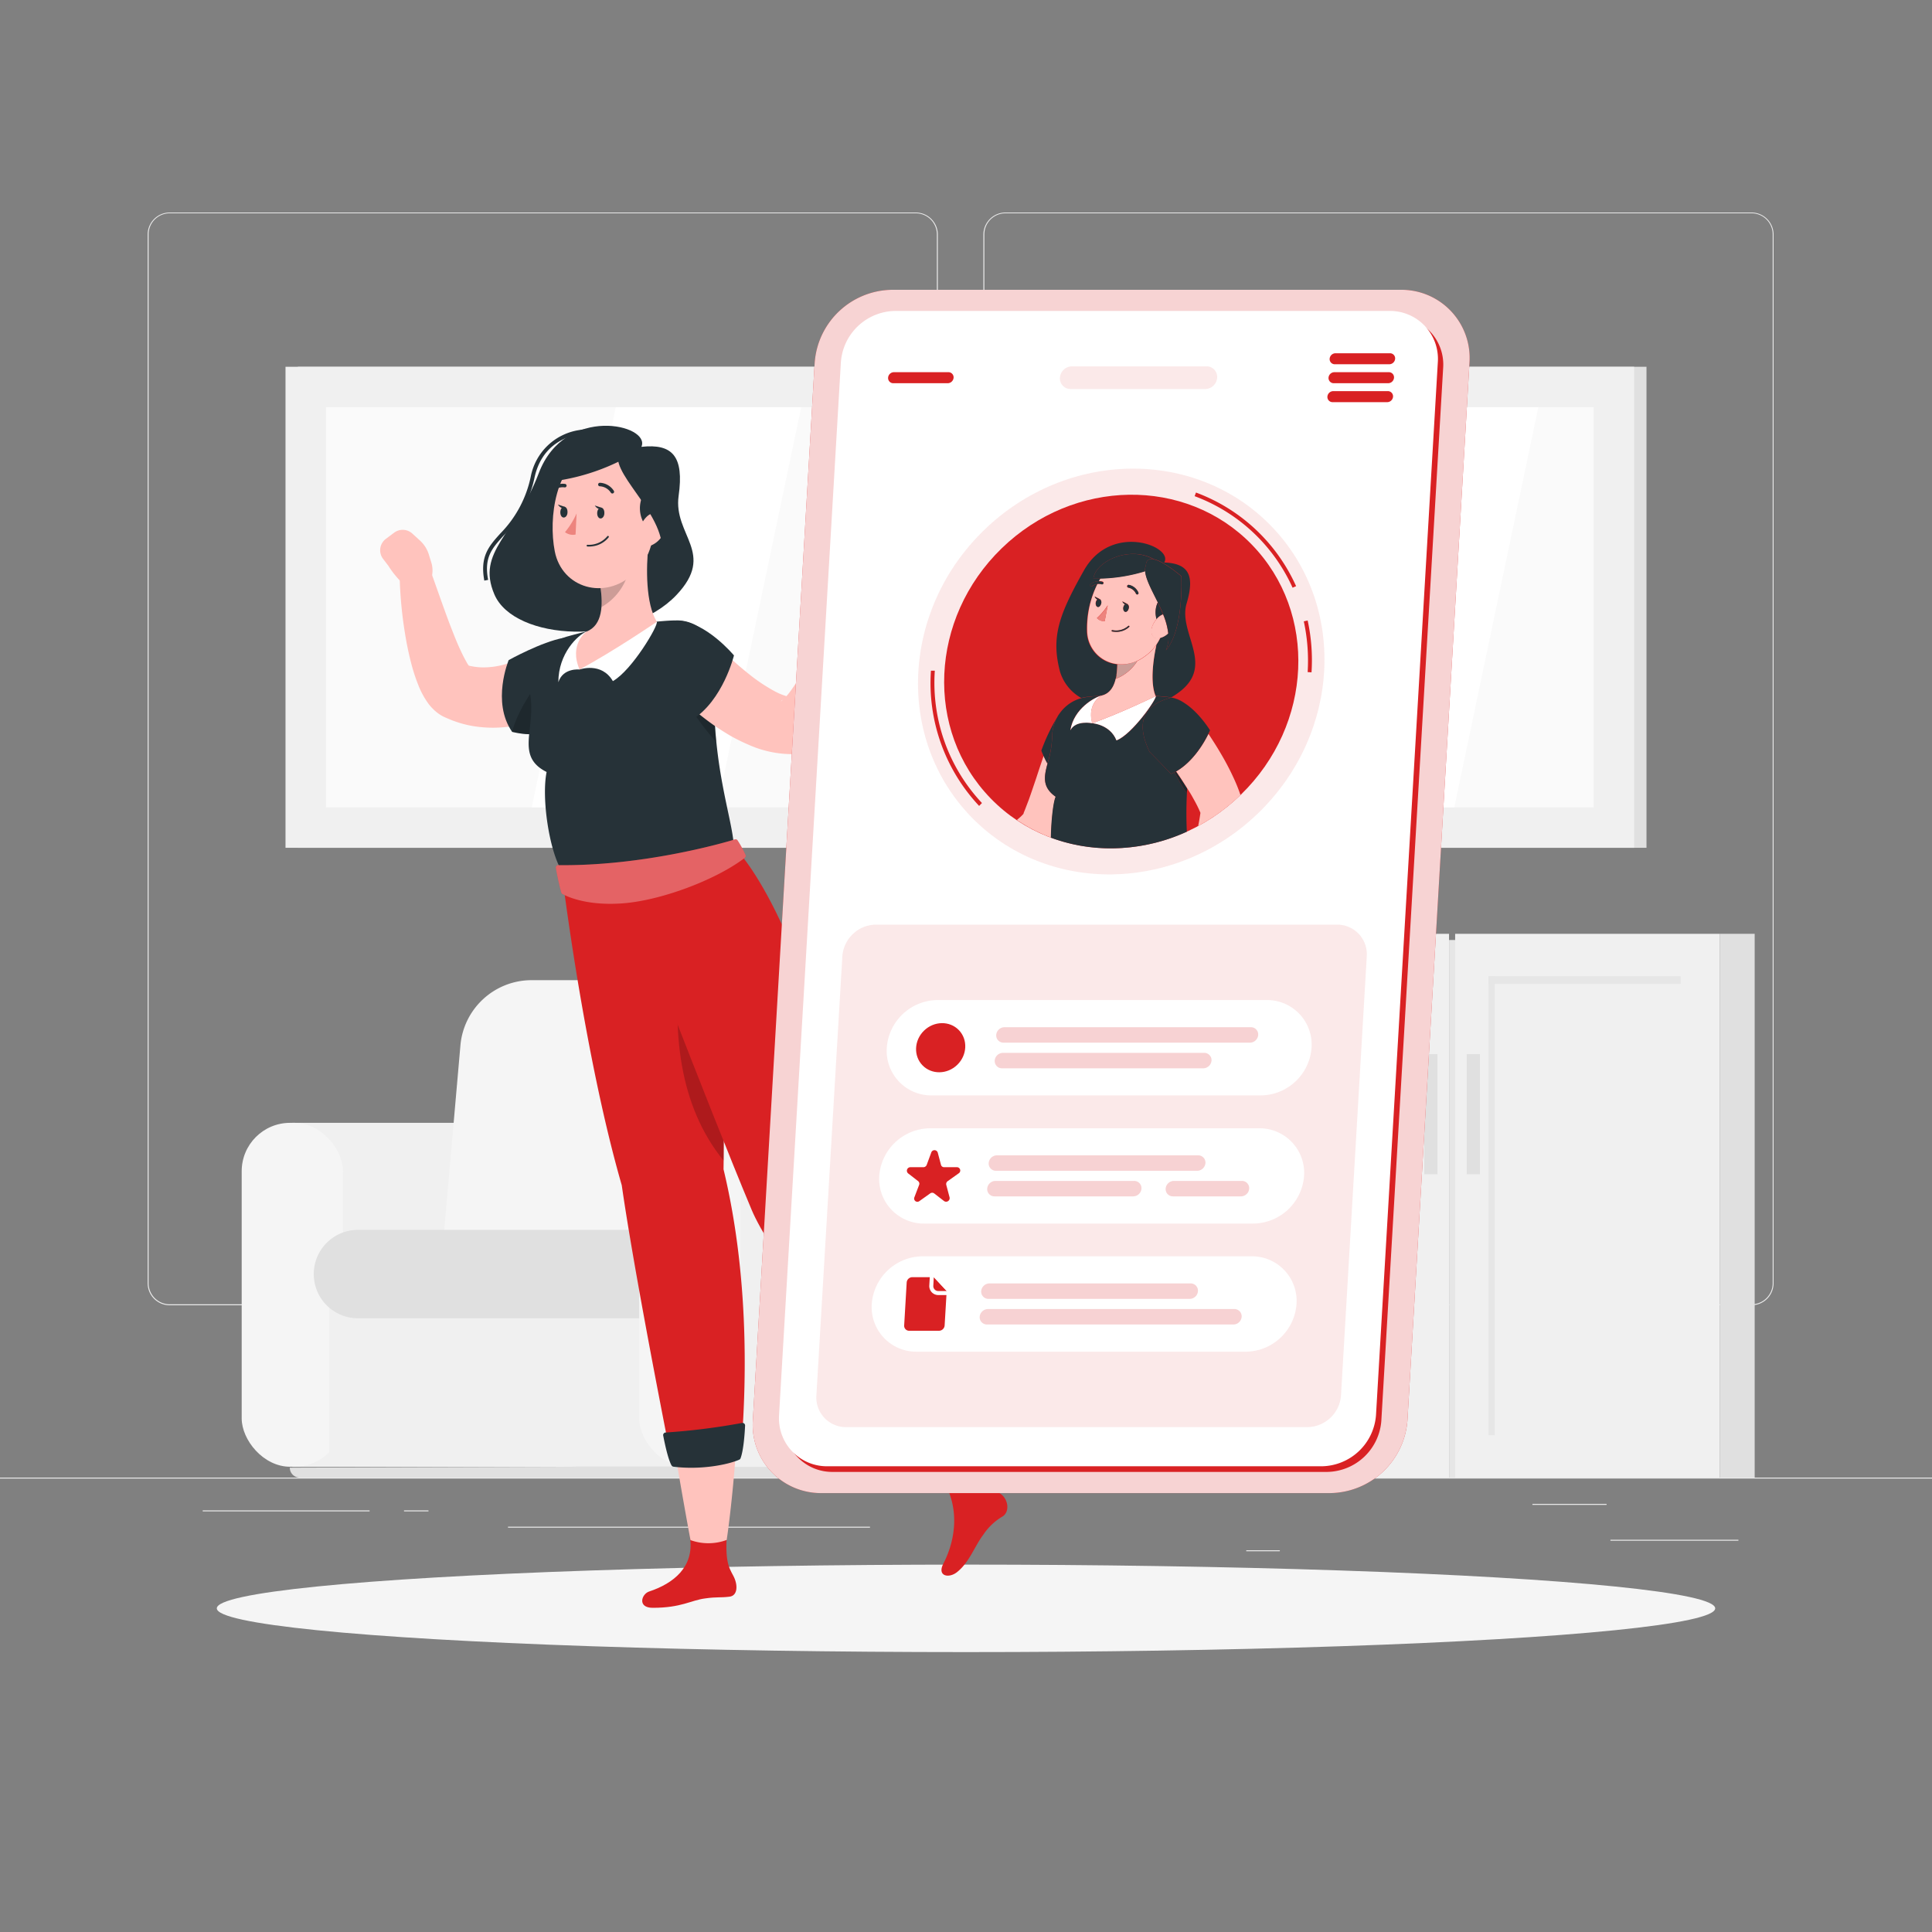 <svg xmlns="http://www.w3.org/2000/svg" viewBox="0 0 500 500"><rect x="0" y="0" width="500" height="500" fill="#808080" stroke="none"/><g id="freepik--background-complete--inject-122"><rect y="382.4" width="500" height="0.25" style="fill:#ebebeb"></rect><rect x="416.78" y="398.49" width="33.12" height="0.25" style="fill:#ebebeb"></rect><rect x="322.53" y="401.21" width="8.69" height="0.25" style="fill:#ebebeb"></rect><rect x="396.59" y="389.21" width="19.19" height="0.25" style="fill:#ebebeb"></rect><rect x="52.46" y="390.89" width="43.19" height="0.25" style="fill:#ebebeb"></rect><rect x="104.56" y="390.89" width="6.33" height="0.25" style="fill:#ebebeb"></rect><rect x="131.47" y="395.11" width="93.68" height="0.25" style="fill:#ebebeb"></rect><path d="M237,337.8H43.91a5.71,5.71,0,0,1-5.7-5.71V60.66A5.71,5.71,0,0,1,43.91,55H237a5.71,5.71,0,0,1,5.71,5.71V332.09A5.71,5.71,0,0,1,237,337.8ZM43.91,55.2a5.46,5.46,0,0,0-5.45,5.46V332.09a5.46,5.46,0,0,0,5.45,5.46H237a5.47,5.47,0,0,0,5.46-5.46V60.66A5.47,5.47,0,0,0,237,55.2Z" style="fill:#ebebeb"></path><path d="M453.31,337.8H260.21a5.72,5.72,0,0,1-5.71-5.71V60.66A5.72,5.72,0,0,1,260.21,55h193.1A5.71,5.71,0,0,1,459,60.66V332.09A5.71,5.71,0,0,1,453.31,337.8ZM260.21,55.2a5.47,5.47,0,0,0-5.46,5.46V332.09a5.47,5.47,0,0,0,5.46,5.46h193.1a5.47,5.47,0,0,0,5.46-5.46V60.66a5.47,5.47,0,0,0-5.46-5.46Z" style="fill:#ebebeb"></path><path d="M75.66,290.59h71.2a12.52,12.52,0,0,1,12.52,12.52v64a12.52,12.52,0,0,1-12.52,12.52H75.66a0,0,0,0,1,0,0v-89a0,0,0,0,1,0,0Z" style="fill:#f0f0f0"></path><rect x="62.55" y="290.59" width="26.22" height="89" rx="12.52" style="fill:#f5f5f5"></rect><rect x="85.19" y="323.42" width="92.93" height="56.17" transform="translate(263.31 703.01) rotate(180)" style="fill:#f0f0f0"></rect><path d="M77.56,382.4H245.05a2.57,2.57,0,0,0,2.56-2.57v-.24H146.9L75,379.83A2.57,2.57,0,0,0,77.56,382.4Z" style="fill:#e0e0e0"></path><path d="M150.92,253.67h86.46a15.73,15.73,0,0,1,15.93,17.46l-5.7,65H126.23l5.69-65A19.44,19.44,0,0,1,150.92,253.67Z" style="fill:#e0e0e0"></path><path d="M137.26,253.67h88.15a15,15,0,0,1,15.16,16.62l-5.77,65.83H113.41l5.77-65.83A18.5,18.5,0,0,1,137.26,253.67Z" style="fill:#f5f5f5"></path><path d="M92.64,318.29h73.61a7.88,7.88,0,0,1,7.88,7.88v7.11a7.88,7.88,0,0,1-7.88,7.89H92.64A11.44,11.44,0,0,1,81.2,329.73h0A11.44,11.44,0,0,1,92.64,318.29Z" style="fill:#e0e0e0"></path><path d="M178.53,290.59h71.2a12.52,12.52,0,0,1,12.52,12.52v64a12.52,12.52,0,0,1-12.52,12.52h-71.2a0,0,0,0,1,0,0v-89a0,0,0,0,1,0,0Z" style="fill:#f0f0f0"></path><rect x="165.42" y="290.59" width="26.22" height="89" rx="12.52" style="fill:#f5f5f5"></rect><rect x="306.56" y="241.67" width="68.45" height="140.73" style="fill:#f0f0f0"></rect><rect x="256.6" y="311.24" width="118.81" height="1.58" transform="translate(628.04 -3.97) rotate(90)" style="fill:#e6e6e6"></rect><rect x="315.22" y="252.63" width="49.7" height="2" style="fill:#e6e6e6"></rect><rect x="376.59" y="241.67" width="68.45" height="140.73" style="fill:#f0f0f0"></rect><rect x="445.05" y="241.67" width="9.06" height="140.73" transform="translate(899.16 624.07) rotate(180)" style="fill:#e0e0e0"></rect><rect x="326.63" y="311.24" width="118.81" height="1.58" transform="translate(698.07 -74) rotate(90)" style="fill:#e6e6e6"></rect><rect x="306.24" y="312.04" width="139.13" height="1.58" transform="translate(688.64 -62.97) rotate(90)" style="fill:#e6e6e6"></rect><rect x="385.25" y="252.63" width="49.7" height="2" style="fill:#e6e6e6"></rect><rect x="368.61" y="272.8" width="3.4" height="31.1" style="fill:#e0e0e0"></rect><rect x="379.59" y="272.8" width="3.4" height="31.1" style="fill:#e0e0e0"></rect><rect x="77.09" y="94.92" width="349.02" height="124.49" style="fill:#e0e0e0"></rect><rect x="73.89" y="94.92" width="349.02" height="124.49" style="fill:#f0f0f0"></rect><rect x="196.63" y="-6.88" width="103.55" height="328.08" transform="translate(405.56 -91.24) rotate(90)" style="fill:#fafafa"></rect><polygon points="137.62 208.94 159.36 105.39 207.35 105.39 185.61 208.94 137.62 208.94" style="fill:#fff"></polygon><polygon points="205.86 208.94 227.6 105.39 251.6 105.39 229.85 208.94 205.86 208.94" style="fill:#fff"></polygon><polygon points="352.38 208.94 374.12 105.39 398.12 105.39 376.37 208.94 352.38 208.94" style="fill:#fff"></polygon></g><g id="freepik--Shadow--inject-122"><ellipse id="freepik--path--inject-122" cx="250" cy="416.24" rx="193.89" ry="11.32" style="fill:#f5f5f5"></ellipse></g><g id="freepik--Character--inject-122"><path d="M166,115.64c2.52-5.77-19.8-11-26.55,6.78-6.12,16.13-16.28,20.25-11.5,31.42,5.17,12.09,34.42,13.54,47.12.14,10.3-10.87-.88-15.45.56-25.67S174.05,114.76,166,115.64Z" style="fill:#263238"></path><path d="M125.34,150.26c-1.16-6.3,1.18-8.9,4.14-12.19a29.53,29.53,0,0,0,7.89-14.77,15.06,15.06,0,0,1,12.53-12c6.6-1.22,13.59.94,15.44,3.68a2.35,2.35,0,0,1,.1,2.71l-.84-.54a1.34,1.34,0,0,0-.09-1.61c-1.64-2.44-8.3-4.39-14.42-3.25-4.37.81-10,3.41-11.74,11.23a30.4,30.4,0,0,1-8.13,15.21c-2.88,3.2-5,5.52-3.89,11.34Z" style="fill:#263238"></path><path d="M111.59,145.47l-.62-2a8.18,8.18,0,0,0-2.25-3.55l-2-1.82a3.69,3.69,0,0,0-4.71-.25l-2.14,1.6a3.69,3.69,0,0,0-.72,5.2l1.38,1.8s3.24,5.48,7.93,7.38l1.08-.92,0,0A7,7,0,0,0,111.59,145.47Z" style="fill:#ffc3bd"></path><path d="M150.46,180.19l-.64.49-.52.38-1,.7c-.67.44-1.35.85-2,1.25a43.44,43.44,0,0,1-4.2,2.12,38.58,38.58,0,0,1-9.25,2.76,31.8,31.8,0,0,1-10.17.06,26.89,26.89,0,0,1-5.06-1.31c-.41-.13-.82-.3-1.22-.47l-.6-.25-.3-.13-.33-.14-.42-.2a10.34,10.34,0,0,1-2.39-1.69,12.61,12.61,0,0,1-1.41-1.55,20.81,20.81,0,0,1-2.72-5c-.6-1.48-1.06-2.9-1.47-4.29a79.71,79.71,0,0,1-1.81-8.17,107.52,107.52,0,0,1-1.53-16.1,4,4,0,0,1,7.85-1.46l0,.11c1.74,4.79,3.41,9.7,5.17,14.36.91,2.32,1.79,4.63,2.79,6.73.48,1.05,1,2.05,1.49,2.92a7.13,7.13,0,0,0,1.27,1.73s0,0-.07-.14a2.81,2.81,0,0,0-.8-.58l-.19-.1c-.06,0-.18-.07-.11-.05l.16,0,.31.08a4.8,4.8,0,0,0,.63.15,16.89,16.89,0,0,0,2.56.31,20,20,0,0,0,5.35-.56,30.57,30.57,0,0,0,5.58-2c.93-.42,1.85-.91,2.75-1.4.45-.25.89-.52,1.31-.78l1-.64.78-.49a8.05,8.05,0,0,1,9.14,13.24Z" style="fill:#ffc3bd"></path><path d="M168,411.88c6.33-2.09,11.66-6.37,10.59-13.88-.47-3.22,9.86-4.48,9.86-4.48-1.17,10.23.11,12,1.34,14.31s1.16,5.14-1,5.39c-2.56.31-3.13,0-6.31.45-3.72.49-6.13,2.43-13.56,2.43C164.91,416.1,166,412.54,168,411.88Z" style="fill:#D92123"></path><path d="M187.25,302.61c.73-51.24-4-79.17-4-79.17l-37.91,1.89s5.61,46.88,15.57,81.41c2.66,18.53,8.65,49.87,12.8,70.92a91.05,91.05,0,0,0,18.17-3.44C193.33,355.73,193.59,329,187.25,302.61Z" style="fill:#D92123"></path><path d="M188.07,398.54s1.48-9.68,2.48-24.32A68,68,0,0,1,175,377.66c2.16,12.78,3.7,20.92,3.7,20.92A13.68,13.68,0,0,0,188.07,398.54Z" style="fill:#ffc3bd"></path><path d="M171.64,371.53c.33,1.76,1.25,6.17,2.16,7.72a.68.68,0,0,0,.5.33c7.07.89,14.13-.53,17-1.81a.62.62,0,0,0,.35-.36c.8-2.12,1.09-6.58,1.18-8.46a.67.67,0,0,0-.8-.69,170.06,170.06,0,0,1-19.82,2.48A.66.66,0,0,0,171.64,371.53Z" style="fill:#263238"></path><path d="M145.84,165.08c-5.62,1-14.19,5.75-14.19,5.75s-4.51,10.8.89,18.58c5.32,1.26,8,.23,8,.23Z" style="fill:#263238"></path><path d="M132.54,189.41c5.32,1.26,8,.23,8,.23l-.19-14.57C136.74,179.93,133.73,184.75,132.54,189.41Z" style="opacity:0.2"></path><path d="M187.05,272.38c-4.24-10.37-8.8-18.91-10.55-26.71-3,21.21-.64,40.72,10.77,54.7C187.4,290.05,187.29,280.71,187.05,272.38Z" style="opacity:0.2"></path><path d="M245,353.7l-15.13,10.76c-12.35-16.09-30.87-40.67-35.35-51.37-11.38-27.15-34.26-87-34.26-87l29.7-6.9s18.74,17.4,30.83,83.06C230.91,316.63,239.43,337.79,245,353.7Z" style="fill:#D92123"></path><path d="M244.13,404.7c3.77-7.37,3.82-15.49-.25-21.89-1.75-2.74,7.14-8.15,7.14-8.15,3.14,9.81,5.7,10.38,7.88,11.9s2.4,4.79.56,5.9a15.23,15.23,0,0,0-5,4.75c-2.28,3-3.56,7.12-6.83,9.69C245.54,408.53,242.47,407.93,244.13,404.7Z" style="fill:#D92123"></path><path d="M252.67,379.16s-2.61-9.18-7.73-22.93a68.85,68.85,0,0,1-12.75,9.54c7.23,10.76,12.52,18.49,12.52,18.49A17.37,17.37,0,0,0,252.67,379.16Z" style="fill:#ffc3bd"></path><path d="M226.6,361.57c1,1.46,3.68,5.11,5.15,6.14a.7.7,0,0,0,.6.1c6.8-2.1,12.65-6.31,14.79-8.68a.6.6,0,0,0,.16-.48c-.14-2.25-1.72-6.44-2.41-8.19a.67.67,0,0,0-1-.3,169.51,169.51,0,0,1-17,10.43A.67.67,0,0,0,226.6,361.57Z" style="fill:#263238"></path><path d="M137.26,180c1.36,8.85-3.91,15.71,4.2,19.79-1.35,6.73.65,20.17,3.86,25.5,4.51,2.45,26.57-1.17,44.6-6.11-.26-7.7-6.59-22.85-4.83-48.07a9.87,9.87,0,0,0-10.2-10.54c-1.56,0-3.22.15-4.9.3a123.85,123.85,0,0,0-17.57,2.4c-1.87.44-3.8.94-5.63,1.46A13.56,13.56,0,0,0,137.26,180Z" style="fill:#263238"></path><path d="M150,173.27s5.65-2.06,8.61,3c4.93-2.77,11.86-14.48,11.37-15.37C161.73,163.17,150,173.27,150,173.27Z" style="fill:#fff"></path><path d="M150,173.27s-4.29-.51-5.5,3.29c0-7.5,5.06-12.22,7.27-13.1C151,165.42,150,173.27,150,173.27Z" style="fill:#fff"></path><path d="M167.82,141.05c-.63,5.85-.73,15.25,2.17,19.86,0,0-11,7.53-20,12.36-2.83-6.55,1.77-9.81,1.77-9.81,4.29-1.64,4.25-7.13,3.67-11.33Z" style="fill:#ffc3bd"></path><path d="M155.45,152.13l7-6.3a6.89,6.89,0,0,1-.22,3.53,14.84,14.84,0,0,1-6.58,7.75A23.48,23.48,0,0,0,155.45,152.13Z" style="opacity:0.2"></path><path d="M170.08,130.18c-1,9.5-1.15,13.53-6.05,18.23-7.38,7.07-18.61,3.83-20.46-5.75-1.67-8.63.16-22.71,9.44-26.14S171,120.69,170.08,130.18Z" style="fill:#ffc3bd"></path><path d="M168,137.13a7.75,7.75,0,0,1-.34-10.85c2.5-2.53,6,2.71,6,2.71Z" style="fill:#263238"></path><path d="M156.41,132.81c0,.78-.47,1.39-1,1.37s-.89-.67-.86-1.44.47-1.39,1-1.37S156.44,132,156.41,132.81Z" style="fill:#263238"></path><path d="M146.87,132.58c0,.77-.46,1.38-1,1.36s-.89-.66-.86-1.44.46-1.38,1-1.36S146.9,131.8,146.87,132.58Z" style="fill:#263238"></path><path d="M146.23,131.19l-1.84-.61S145.29,132.07,146.23,131.19Z" style="fill:#263238"></path><path d="M149.22,132.88a20.74,20.74,0,0,1-3,4.84,3.34,3.34,0,0,0,2.74.62Z" style="fill:#ed847e"></path><path d="M153.35,141.38a6.94,6.94,0,0,1-1.31.06.23.23,0,0,1-.22-.23.23.23,0,0,1,.24-.22,6.17,6.17,0,0,0,5.1-2.2.22.22,0,0,1,.31-.06.23.23,0,0,1,.06.32A6.36,6.36,0,0,1,153.35,141.38Z" style="fill:#263238"></path><path d="M171.66,138.14a6.1,6.1,0,0,1-3.84,3.26c-2.13.53-3.12-1.81-2.46-4.15.59-2.11,2.42-4.92,4.52-4.41S172.69,136.09,171.66,138.14Z" style="fill:#ffc3bd"></path><path d="M165.16,116.67A55.16,55.16,0,0,1,143,124.58C143,117.75,156.36,110.08,165.16,116.67Z" style="fill:#263238"></path><path d="M160,117.5c-1.55,6,14,17,11,27.58,5.08-7.91,1.42-25.71,1.42-25.71S159.32,111.08,160,117.5Z" style="fill:#263238"></path><path d="M158.4,127.71a.43.43,0,0,1-.3-.19,3.64,3.64,0,0,0-2.84-1.67.44.44,0,0,1-.46-.44.45.45,0,0,1,.45-.47,4.51,4.51,0,0,1,3.6,2.07.45.45,0,0,1-.12.63A.44.44,0,0,1,158.4,127.71Z" style="fill:#263238"></path><path d="M142.65,127.38a.49.49,0,0,1-.31-.14.45.45,0,0,1,0-.64,4.53,4.53,0,0,1,3.93-1.36.46.46,0,0,1,.35.54.45.45,0,0,1-.54.35,3.63,3.63,0,0,0-3.1,1.11A.47.47,0,0,1,142.65,127.38Z" style="fill:#263238"></path><path d="M155.77,131.42l-1.84-.6S154.82,132.31,155.77,131.42Z" style="fill:#263238"></path><path d="M184.85,176a120,120,0,0,0,.53,16c-5-5.28-11.28-15.25-11.69-20.25Z" style="opacity:0.2"></path><path d="M217.5,157.22l1.09-6.35,9.87,3.81s-2.29,5.91-6.5,8.52l-1.17-.74A6.92,6.92,0,0,1,217.5,157.22Z" style="fill:#ffc3bd"></path><path d="M224.75,147.33,228,149.1a3.06,3.06,0,0,1,1.24,4.13l-.77,1.45-9.87-3.81,2.35-2.81A3.07,3.07,0,0,1,224.75,147.33Z" style="fill:#ffc3bd"></path><path d="M183.09,164.47l1.26,1.3,1.37,1.39c.93.91,1.86,1.84,2.82,2.72,1.9,1.79,3.86,3.45,5.83,5a43.76,43.76,0,0,0,5.9,3.9,16.08,16.08,0,0,0,5.09,1.82l-2.69.5c-.66.32-.62.46-.48.35a4.23,4.23,0,0,0,.74-.63,19.56,19.56,0,0,0,2-2.45c1.36-1.93,2.74-4.12,4-6.39s2.6-4.6,3.89-7l3.85-7.12,0-.06a4.05,4.05,0,0,1,7.57,2.57c-.46,2.88-1.09,5.6-1.79,8.37S221,174.25,220,177a69.52,69.52,0,0,1-3.48,8.29,37.14,37.14,0,0,1-2.63,4.36,18.17,18.17,0,0,1-2.06,2.4,12.47,12.47,0,0,1-3.89,2.63,6.15,6.15,0,0,1-2.25.49h-.44a27.73,27.73,0,0,1-11.47-2.41,49.22,49.22,0,0,1-4.66-2.29q-2.17-1.28-4.19-2.65a72.08,72.08,0,0,1-7.46-6c-1.15-1.06-2.29-2.13-3.38-3.26-.54-.56-1.09-1.12-1.62-1.71s-1-1.13-1.65-1.88a8.08,8.08,0,0,1,12-10.84Z" style="fill:#ffc3bd"></path><path d="M175.33,160.62c7.33.22,14.62,9,14.62,9s-2.82,11.65-10.85,16.67c-4.52-3.52-8.35-6.34-8.35-6.34C164.36,170.58,166.49,164.36,175.33,160.62Z" style="fill:#263238"></path><path d="M143.86,224.64c.54,3.13,1.19,5.59,1.4,6.34a.61.61,0,0,0,.29.38c1.07.59,5.95,3,14.91,2.47,10-.54,24.67-6,32.28-11.81a.64.64,0,0,0,.2-.75,28.42,28.42,0,0,0-2.05-3.76.64.64,0,0,0-.72-.26c-3.28,1-23.93,6.91-45.68,6.65A.64.64,0,0,0,143.86,224.64Z" style="fill:#D92123"></path><path d="M143.86,224.64c.54,3.13,1.19,5.59,1.4,6.34a.61.61,0,0,0,.29.38c1.07.59,5.95,3,14.91,2.47,10-.54,24.67-6,32.28-11.81a.64.64,0,0,0,.2-.75,28.42,28.42,0,0,0-2.05-3.76.64.64,0,0,0-.72-.26c-3.28,1-23.93,6.91-45.68,6.65A.64.64,0,0,0,143.86,224.64Z" style="fill:#fff;opacity:0.3"></path></g><g id="freepik--Device--inject-122"><path d="M344.27,386.41H212.61a17.65,17.65,0,0,1-17.77-18.88l16-273.65a20.34,20.34,0,0,1,20-18.88H362.53A17.65,17.65,0,0,1,380.3,93.88L364.25,367.53A20.34,20.34,0,0,1,344.27,386.41Z" style="fill:#D92123"></path><path d="M344.27,386.41H212.61a17.65,17.65,0,0,1-17.77-18.88l16-273.65a20.34,20.34,0,0,1,20-18.88H362.53A17.65,17.65,0,0,1,380.3,93.88L364.25,367.53A20.34,20.34,0,0,1,344.27,386.41Z" style="fill:#fff;opacity:0.8"></path><path d="M343.49,380.93h-128A12.4,12.4,0,0,1,203,367.67L219,95.21a14.3,14.3,0,0,1,14-13.27H361a12.41,12.41,0,0,1,12.49,13.27l-16,272.46A14.29,14.29,0,0,1,343.49,380.93Z" style="fill:#D92123"></path><path d="M342.11,379.47h-128a12.41,12.41,0,0,1-12.49-13.27l16-272.46a14.3,14.3,0,0,1,14-13.27h128a12.41,12.41,0,0,1,12.49,13.27l-16,272.46A14.3,14.3,0,0,1,342.11,379.47Z" style="fill:#fff"></path><path d="M338.37,369.34H219a7.67,7.67,0,0,1-7.72-8.2L218,247.49a8.83,8.83,0,0,1,8.68-8.2H346a7.67,7.67,0,0,1,7.72,8.2l-6.67,113.65A8.83,8.83,0,0,1,338.37,369.34Z" style="fill:#D92123;opacity:0.1"></path><path d="M311.86,100.68H277.07a2.74,2.74,0,0,1-2.76-2.93h0a3.16,3.16,0,0,1,3.11-2.94H312.2A2.74,2.74,0,0,1,315,97.75h0A3.15,3.15,0,0,1,311.86,100.68Z" style="fill:#D92123;opacity:0.1"></path><ellipse cx="290.18" cy="173.79" rx="54.07" ry="50.99" transform="translate(-39.07 251.27) rotate(-44.16)" style="fill:#D92123;opacity:0.1"></ellipse><path d="M253.4,208.57a46.41,46.41,0,0,1-12.47-35l1,0a45.45,45.45,0,0,0,12.2,34.25Z" style="fill:#D92123"></path><path d="M339.42,174l-1-.06a47.94,47.94,0,0,0-1-13.14l1-.22A48.42,48.42,0,0,1,339.42,174Z" style="fill:#D92123"></path><path d="M334.52,152.1a45,45,0,0,0-25.35-23.69l.35-.94a45.89,45.89,0,0,1,25.91,24.23Z" style="fill:#D92123"></path><ellipse cx="290.18" cy="173.79" rx="47.12" ry="44.43" transform="translate(-39.07 251.27) rotate(-44.16)" style="fill:#D92123"></ellipse><path d="M285.09,180h0c2.2-.49,3.23-2.37,3.7-4.51.05-.23.09-.45.13-.67l0-.2a22.74,22.74,0,0,0,.2-2.69,8.72,8.72,0,0,1-7.86-8.54A25.73,25.73,0,0,1,284,151.15a2.81,2.81,0,0,0-1.35.56.33.33,0,0,1-.27.06.36.36,0,0,1-.22-.13.36.36,0,0,1,.07-.49,3.56,3.56,0,0,1,2.16-.72c.15-.24.29-.49.44-.72-.64,0-1.26,0-1.86,0,.66-4.62,9.55-8.5,15.61-5,2.7.54,7.16,4.4,7.16,4.4a56.89,56.89,0,0,1-.21,7.37h0c-.4,4.18-1.39,9.09-3.8,11.83a8.7,8.7,0,0,0,.64-4.45,4.66,4.66,0,0,1-2.08,1.19,12.45,12.45,0,0,1-1,1.76c-.94,4.29-1.61,10-.18,13.29,1.29.08,2.54.2,3.73.33l.29.05a21.34,21.34,0,0,0,2.26-1.53c9-7-.55-15.22,1.7-22.75s.35-10.39-5.8-10.63c2.55-4.07-13.65-10.57-20.77,2.06-6.45,11.45-8.53,17.17-6.21,26.12a11.75,11.75,0,0,0,5.51,6.89,10.54,10.54,0,0,1,1.38-.28C282.47,180.24,283.79,180.1,285.09,180Z" style="fill:#263238"></path><path d="M271.1,197.6a22,22,0,0,1-1-2c-.68,2-1.35,4-2,6-.62,1.8-1.21,3.6-1.83,5.32l-.93,2.43-.4,1c-.14.27,0,.11,0,.19a10.44,10.44,0,0,1-1.41,1.36c-.11.11-.25.21-.37.31a42.5,42.5,0,0,0,8.87,4.57c.07-4.57.63-9.32,1.23-10.59C269.66,203.69,270.2,201,271.1,197.6Z" style="fill:#ffc3bd"></path><path d="M274.6,184.11l-.25.35c.08-.12.17-.23.26-.34Z" style="fill:#263238"></path><path d="M272.29,190.81a10.66,10.66,0,0,1,1.91-6.16,48.27,48.27,0,0,0-4.7,9.6s.18.53.56,1.36a22,22,0,0,0,1,2A25.8,25.8,0,0,0,272.29,190.81Z" style="fill:#263238"></path><path d="M307.15,205.32a42.1,42.1,0,0,1-3.15-5.47c-.3.16-.61.32-.93.46-3-3.17-5.56-5.73-5.56-5.73-3.74-7.8-1.43-12.24,5.66-14.05a9.32,9.32,0,0,1,3.1,1.25,7.38,7.38,0,0,0-3.14-1.26l-.29-.05c-1.19-.13-2.44-.25-3.73-.33.28.73-6.14,10-10.17,11.47-1.65-4.16-6.28-4.44-6.28-4.44s-4.32-.89-5.66,1.83c.88-5.62,6.29-8.58,8.09-9-1.3.11-2.62.25-3.89.41a10.54,10.54,0,0,0-1.38.28,10.05,10.05,0,0,0-5.21,3.44c-.09.11-.18.22-.26.34l-.15.19a10.66,10.66,0,0,0-1.91,6.16,25.8,25.8,0,0,1-1.19,6.79c-.9,3.36-1.44,6.09,2.09,8.59-.6,1.27-1.16,6-1.23,10.59a44.26,44.26,0,0,0,15.53,2.76,47.32,47.32,0,0,0,19.66-4.31,103.13,103.13,0,0,1,.09-11.17h0C307.21,204.47,307.17,204.91,307.15,205.32Z" style="fill:#263238"></path><path d="M282.66,187.17s4.63.28,6.28,4.44c4-1.52,10.45-10.74,10.17-11.47C299.11,180.14,290,184.56,282.66,187.17Z" style="fill:#fff"></path><path d="M285.11,180h0c-1.8.43-7.21,3.39-8.09,9,1.34-2.72,5.66-1.83,5.66-1.83C281.28,181.91,285.11,180,285.11,180Z" style="fill:#fff"></path><path d="M288.94,174.81l0-.2Z" style="fill:#ffc3bd"></path><path d="M299.29,166.85a12.18,12.18,0,0,1-3.24,3.2,10.74,10.74,0,0,1-1.7,1,11.51,11.51,0,0,1-5.57,4.63l0-.17c-.47,2.14-1.5,4-3.7,4.51,0,0-3.83,1.92-2.45,7.18,7.35-2.61,16.45-7,16.45-7C297.68,176.86,298.35,171.14,299.29,166.85Z" style="fill:#ffc3bd"></path><path d="M288.81,175.48c.05-.23.09-.45.13-.67C288.9,175,288.86,175.25,288.81,175.48Z" style="fill:#263238"></path><path d="M288.81,175.48c.05-.23.09-.45.13-.67C288.9,175,288.86,175.25,288.81,175.48Z" style="opacity:0.2"></path><path d="M289.17,171.92a22.74,22.74,0,0,1-.2,2.69,20.93,20.93,0,0,0,.2-2.69Z" style="fill:#263238"></path><path d="M289.17,171.92a22.74,22.74,0,0,1-.2,2.69,20.93,20.93,0,0,0,.2-2.69Z" style="opacity:0.2"></path><path d="M294.35,171a9.69,9.69,0,0,1-5.18.9,20.93,20.93,0,0,1-.2,2.69l0,.2c0,.22-.08.44-.13.67l0,.17A11.51,11.51,0,0,0,294.35,171Z" style="fill:#ffc3bd"></path><path d="M294.35,171a9.69,9.69,0,0,1-5.18.9,20.93,20.93,0,0,1-.2,2.69l0,.2c0,.22-.08.44-.13.67l0,.17A11.51,11.51,0,0,0,294.35,171Z" style="opacity:0.2"></path><path d="M294.35,171a10.74,10.74,0,0,0,1.7-1,12.18,12.18,0,0,0,3.24-3.2,12.45,12.45,0,0,0,1-1.76c-.19,0-.38.1-.56.12-1.67.15-2.14-1.73-1.38-3.41a6.58,6.58,0,0,1,1-1.57,6.05,6.05,0,0,1,.3-4.32c-1.52-3.12-3.13-6-3.28-8.09a42.67,42.67,0,0,1-11.54,1.89c-.15.23-.29.48-.44.72a3.32,3.32,0,0,1,1,.15.34.34,0,0,1,.2.44.35.35,0,0,1-.44.21,2.52,2.52,0,0,0-1.11-.08,25.73,25.73,0,0,0-2.67,12.23,8.72,8.72,0,0,0,7.86,8.54h0A9.69,9.69,0,0,0,294.35,171Zm-2.23-19.64a3.42,3.42,0,0,1,2.48,2,.36.36,0,0,1-.16.47.34.34,0,0,1-.26,0,.3.3,0,0,1-.2-.18,2.74,2.74,0,0,0-2-1.57.36.36,0,0,1-.3-.39A.35.35,0,0,1,292.12,151.38Zm-.35,4.94h0a1,1,0,0,1,.35,1.11c-.11.58-.51,1-.89.91s-.6-.6-.49-1.18a1.35,1.35,0,0,1,.43-.76,1.51,1.51,0,0,1-.69-.76Zm-8.2-.42a1.34,1.34,0,0,1,.42-.75,1.57,1.57,0,0,1-.68-.77l1.31.67h0a1.05,1.05,0,0,1,.35,1.11c-.12.58-.51,1-.89.92S283.46,156.48,283.57,155.9Zm2.32,4.86a2.55,2.55,0,0,1-2-.79,16.08,16.08,0,0,0,2.78-3.3Zm1.93,2.68a.18.18,0,0,1-.13-.21.17.17,0,0,1,.2-.13A4.7,4.7,0,0,0,292,162a.17.17,0,1,1,.25.24,4.85,4.85,0,0,1-3.42,1.28A7.22,7.22,0,0,1,287.82,163.44Z" style="fill:#ffc3bd"></path><polygon points="305.51 156.52 305.51 156.52 305.51 156.52 305.51 156.52" style="fill:#263238"></polygon><path d="M301,159c-.42-1-.9-2.07-1.39-3.07a6.05,6.05,0,0,0-.3,4.32A4.05,4.05,0,0,1,301,159Z" style="fill:#263238"></path><path d="M291.15,156.41a1.35,1.35,0,0,0-.43.76c-.11.58.11,1.11.49,1.18s.78-.33.89-.91a1,1,0,0,0-.35-1.11A.61.61,0,0,1,291.15,156.41Z" style="fill:#263238"></path><path d="M285,156.17a1.05,1.05,0,0,0-.35-1.11.66.66,0,0,1-.61.09,1.34,1.34,0,0,0-.42.75c-.11.58.11,1.11.49,1.19S284.83,156.75,285,156.17Z" style="fill:#263238"></path><path d="M284.6,155.06h0l-1.31-.67a1.57,1.57,0,0,0,.68.77A.66.66,0,0,0,284.6,155.06Z" style="fill:#263238"></path><path d="M283.9,160a2.55,2.55,0,0,0,2,.79l.79-4.09A16.08,16.08,0,0,1,283.9,160Z" style="fill:#ed847e"></path><path d="M292.23,162a.18.18,0,0,0-.25,0,4.7,4.7,0,0,1-4.09,1.08.17.17,0,0,0-.2.13.18.18,0,0,0,.13.21,7.22,7.22,0,0,0,1,.1,4.85,4.85,0,0,0,3.42-1.28A.18.18,0,0,0,292.23,162Z" style="fill:#263238"></path><path d="M301,159a4.05,4.05,0,0,0-1.69,1.25,6.58,6.58,0,0,0-1,1.57c-.76,1.68-.29,3.56,1.38,3.41.18,0,.37-.08.56-.12a4.66,4.66,0,0,0,2.08-1.19A18.12,18.12,0,0,0,301,159Z" style="fill:#ffc3bd"></path><path d="M296.56,146.32c.06-1.44.88-1.79,2-1.57-6.06-3.54-14.95.34-15.61,5,.6,0,1.22,0,1.86,0a42.67,42.67,0,0,0,11.54-1.89A3.19,3.19,0,0,1,296.56,146.32Z" style="fill:#263238"></path><path d="M296.56,146.32a3.19,3.19,0,0,0-.21,1.5c.15,2.12,1.76,5,3.28,8.09.49,1,1,2,1.39,3.07a18.12,18.12,0,0,1,1.33,4.92,8.7,8.7,0,0,1-.64,4.45c2.41-2.74,3.4-7.65,3.8-11.83h0a56.89,56.89,0,0,0,.21-7.37s-4.46-3.86-7.16-4.4C297.44,144.53,296.62,144.88,296.56,146.32Z" style="fill:#263238"></path><path d="M292,152.07a2.74,2.74,0,0,1,2,1.57.3.3,0,0,0,.2.18.34.34,0,0,0,.26,0,.36.36,0,0,0,.16-.47,3.42,3.42,0,0,0-2.48-2,.35.35,0,0,0-.39.3A.36.36,0,0,0,292,152.07Z" style="fill:#263238"></path><path d="M285.09,151.23a.35.35,0,0,0,.44-.21.34.34,0,0,0-.2-.44,3.32,3.32,0,0,0-1-.15,3.56,3.56,0,0,0-2.16.72.36.36,0,0,0-.07.49.36.36,0,0,0,.22.13.33.33,0,0,0,.27-.06,2.81,2.81,0,0,1,1.35-.56A2.52,2.52,0,0,1,285.09,151.23Z" style="fill:#263238"></path><path d="M291.15,156.41a.61.61,0,0,0,.6-.08h0l-1.31-.67A1.51,1.51,0,0,0,291.15,156.41Z" style="fill:#263238"></path><path d="M307.15,205.32c0-.41.06-.85.08-1.27-.56-.89-1.13-1.79-1.72-2.68l-1.15-1.71-.36.19A42.1,42.1,0,0,0,307.15,205.32Z" style="fill:#263238"></path><path d="M307.15,205.32c0-.41.06-.85.08-1.27-.56-.89-1.13-1.79-1.72-2.68l-1.15-1.71-.36.19A42.1,42.1,0,0,0,307.15,205.32Z" style="opacity:0.2"></path><path d="M310.12,213.6l0,.16a49.61,49.61,0,0,0,10.92-8,43.2,43.2,0,0,0-1.92-4.73,66.63,66.63,0,0,0-3.23-6.11c-1-1.72-2.06-3.36-3.15-5-1,2.09-3.84,7.12-8.35,9.71l1.15,1.71c.59.89,1.16,1.79,1.72,2.68h0c.49.78,1,1.57,1.41,2.35.77,1.35,1.49,2.71,2,4l-.1.68C310.45,211.88,310.3,212.73,310.12,213.6Z" style="fill:#ffc3bd"></path><path d="M297.51,194.58s2.56,2.56,5.56,5.73c.32-.14.63-.3.93-.46l.36-.19c4.51-2.59,7.33-7.62,8.35-9.71.29-.59.44-.95.44-.95s-2.9-4.8-6.88-7.22a9.32,9.32,0,0,0-3.1-1.25C296.08,182.34,293.77,186.78,297.51,194.58Z" style="fill:#263238"></path><path d="M345.46,94.27h14.09a1.54,1.54,0,0,0,1.51-1.43h0a1.33,1.33,0,0,0-1.34-1.42h-14.1a1.54,1.54,0,0,0-1.51,1.42h0A1.33,1.33,0,0,0,345.46,94.27Z" style="fill:#D92123"></path><path d="M345.17,99.18h14.09a1.54,1.54,0,0,0,1.51-1.43h0a1.33,1.33,0,0,0-1.34-1.43H345.34a1.54,1.54,0,0,0-1.52,1.43h0A1.35,1.35,0,0,0,345.17,99.18Z" style="fill:#D92123"></path><path d="M231.18,99.18h14.09a1.55,1.55,0,0,0,1.52-1.43h0a1.34,1.34,0,0,0-1.35-1.43H231.35a1.53,1.53,0,0,0-1.51,1.43h0A1.34,1.34,0,0,0,231.18,99.18Z" style="fill:#D92123"></path><path d="M344.88,104.08H359a1.54,1.54,0,0,0,1.52-1.43h0a1.35,1.35,0,0,0-1.35-1.43H345.05a1.55,1.55,0,0,0-1.52,1.43h0A1.34,1.34,0,0,0,344.88,104.08Z" style="fill:#D92123"></path><path d="M326.36,283.49H241.12a11.54,11.54,0,0,1-11.62-12.34h0a13.3,13.3,0,0,1,13.07-12.34h85.24a11.54,11.54,0,0,1,11.62,12.34h0A13.3,13.3,0,0,1,326.36,283.49Z" style="fill:#fff"></path><path d="M324.42,316.66H239.17a11.56,11.56,0,0,1-11.62-12.35h0A13.3,13.3,0,0,1,240.62,292h85.25a11.54,11.54,0,0,1,11.62,12.34h0A13.31,13.31,0,0,1,324.42,316.66Z" style="fill:#fff"></path><path d="M322.47,349.82H237.23a11.54,11.54,0,0,1-11.62-12.34h0a13.31,13.31,0,0,1,13.07-12.35h85.24a11.55,11.55,0,0,1,11.62,12.35h0A13.3,13.3,0,0,1,322.47,349.82Z" style="fill:#fff"></path><ellipse cx="243.44" cy="271.15" rx="6.55" ry="6.17" transform="translate(-120.1 246.22) rotate(-44.16)" style="fill:#D92123"></ellipse><path d="M242.69,298.3l.84,3.17a.82.82,0,0,0,.8.6h3.33a.86.86,0,0,1,.43,1.6l-2.81,2a.92.92,0,0,0-.38,1l.84,3.17a.92.92,0,0,1-1.41,1l-2.58-2a.87.87,0,0,0-1,0l-2.81,2a.84.84,0,0,1-1.29-1l1.21-3.17a.84.84,0,0,0-.26-1l-2.58-2a.91.91,0,0,1,.61-1.6h3.33a.93.93,0,0,0,.87-.6L241,298.3A.88.88,0,0,1,242.69,298.3Z" style="fill:#D92123"></path><path d="M245,334.12l-.53,8.9A1.48,1.48,0,0,1,243,344.4h-7.79A1.29,1.29,0,0,1,234,343l.65-11.08a1.48,1.48,0,0,1,1.46-1.39h5.6Z" style="fill:#D92123"></path><path d="M241.66,330.55l3.37,3.57h-2.19a1.29,1.29,0,0,1-1.3-1.38l.12-2.19m-.89-2.45-.14,2.39-.13,2.19a2.39,2.39,0,0,0,.63,1.75,2.34,2.34,0,0,0,1.71.73h4.58l-1.64-1.75-3.36-3.57-1.65-1.74Z" style="fill:#fff"></path><path d="M323.5,269.84H259.71a1.88,1.88,0,0,1-1.89-2h0a2.17,2.17,0,0,1,2.13-2h63.78a1.88,1.88,0,0,1,1.89,2h0A2.16,2.16,0,0,1,323.5,269.84Z" style="fill:#D92123;opacity:0.2"></path><path d="M311.41,276.48H259.33a1.89,1.89,0,0,1-1.9-2h0a2.17,2.17,0,0,1,2.13-2h52.08a1.88,1.88,0,0,1,1.9,2h0A2.18,2.18,0,0,1,311.41,276.48Z" style="fill:#D92123;opacity:0.2"></path><path d="M321.4,305.62H303.8a2.16,2.16,0,0,0-2.13,2h0a1.88,1.88,0,0,0,1.89,2h17.6a2.16,2.16,0,0,0,2.13-2h0A1.88,1.88,0,0,0,321.4,305.62Z" style="fill:#D92123;opacity:0.2"></path><path d="M293.51,305.62H257.62a2.16,2.16,0,0,0-2.13,2h0a1.87,1.87,0,0,0,1.89,2h35.9a2.17,2.17,0,0,0,2.13-2h0A1.88,1.88,0,0,0,293.51,305.62Z" style="fill:#D92123;opacity:0.2"></path><path d="M310.09,299H258a2.16,2.16,0,0,0-2.13,2h0a1.88,1.88,0,0,0,1.89,2h52.08a2.17,2.17,0,0,0,2.13-2h0A1.88,1.88,0,0,0,310.09,299Z" style="fill:#D92123;opacity:0.2"></path><path d="M319.45,338.78H255.67a2.18,2.18,0,0,0-2.13,2h0a1.88,1.88,0,0,0,1.9,2h63.78a2.16,2.16,0,0,0,2.12-2h0A1.88,1.88,0,0,0,319.45,338.78Z" style="fill:#D92123;opacity:0.2"></path><path d="M308.14,332.15H256.06a2.17,2.17,0,0,0-2.13,2h0a1.88,1.88,0,0,0,1.89,2h52.09a2.16,2.16,0,0,0,2.12-2h0A1.88,1.88,0,0,0,308.14,332.15Z" style="fill:#D92123;opacity:0.2"></path></g></svg>